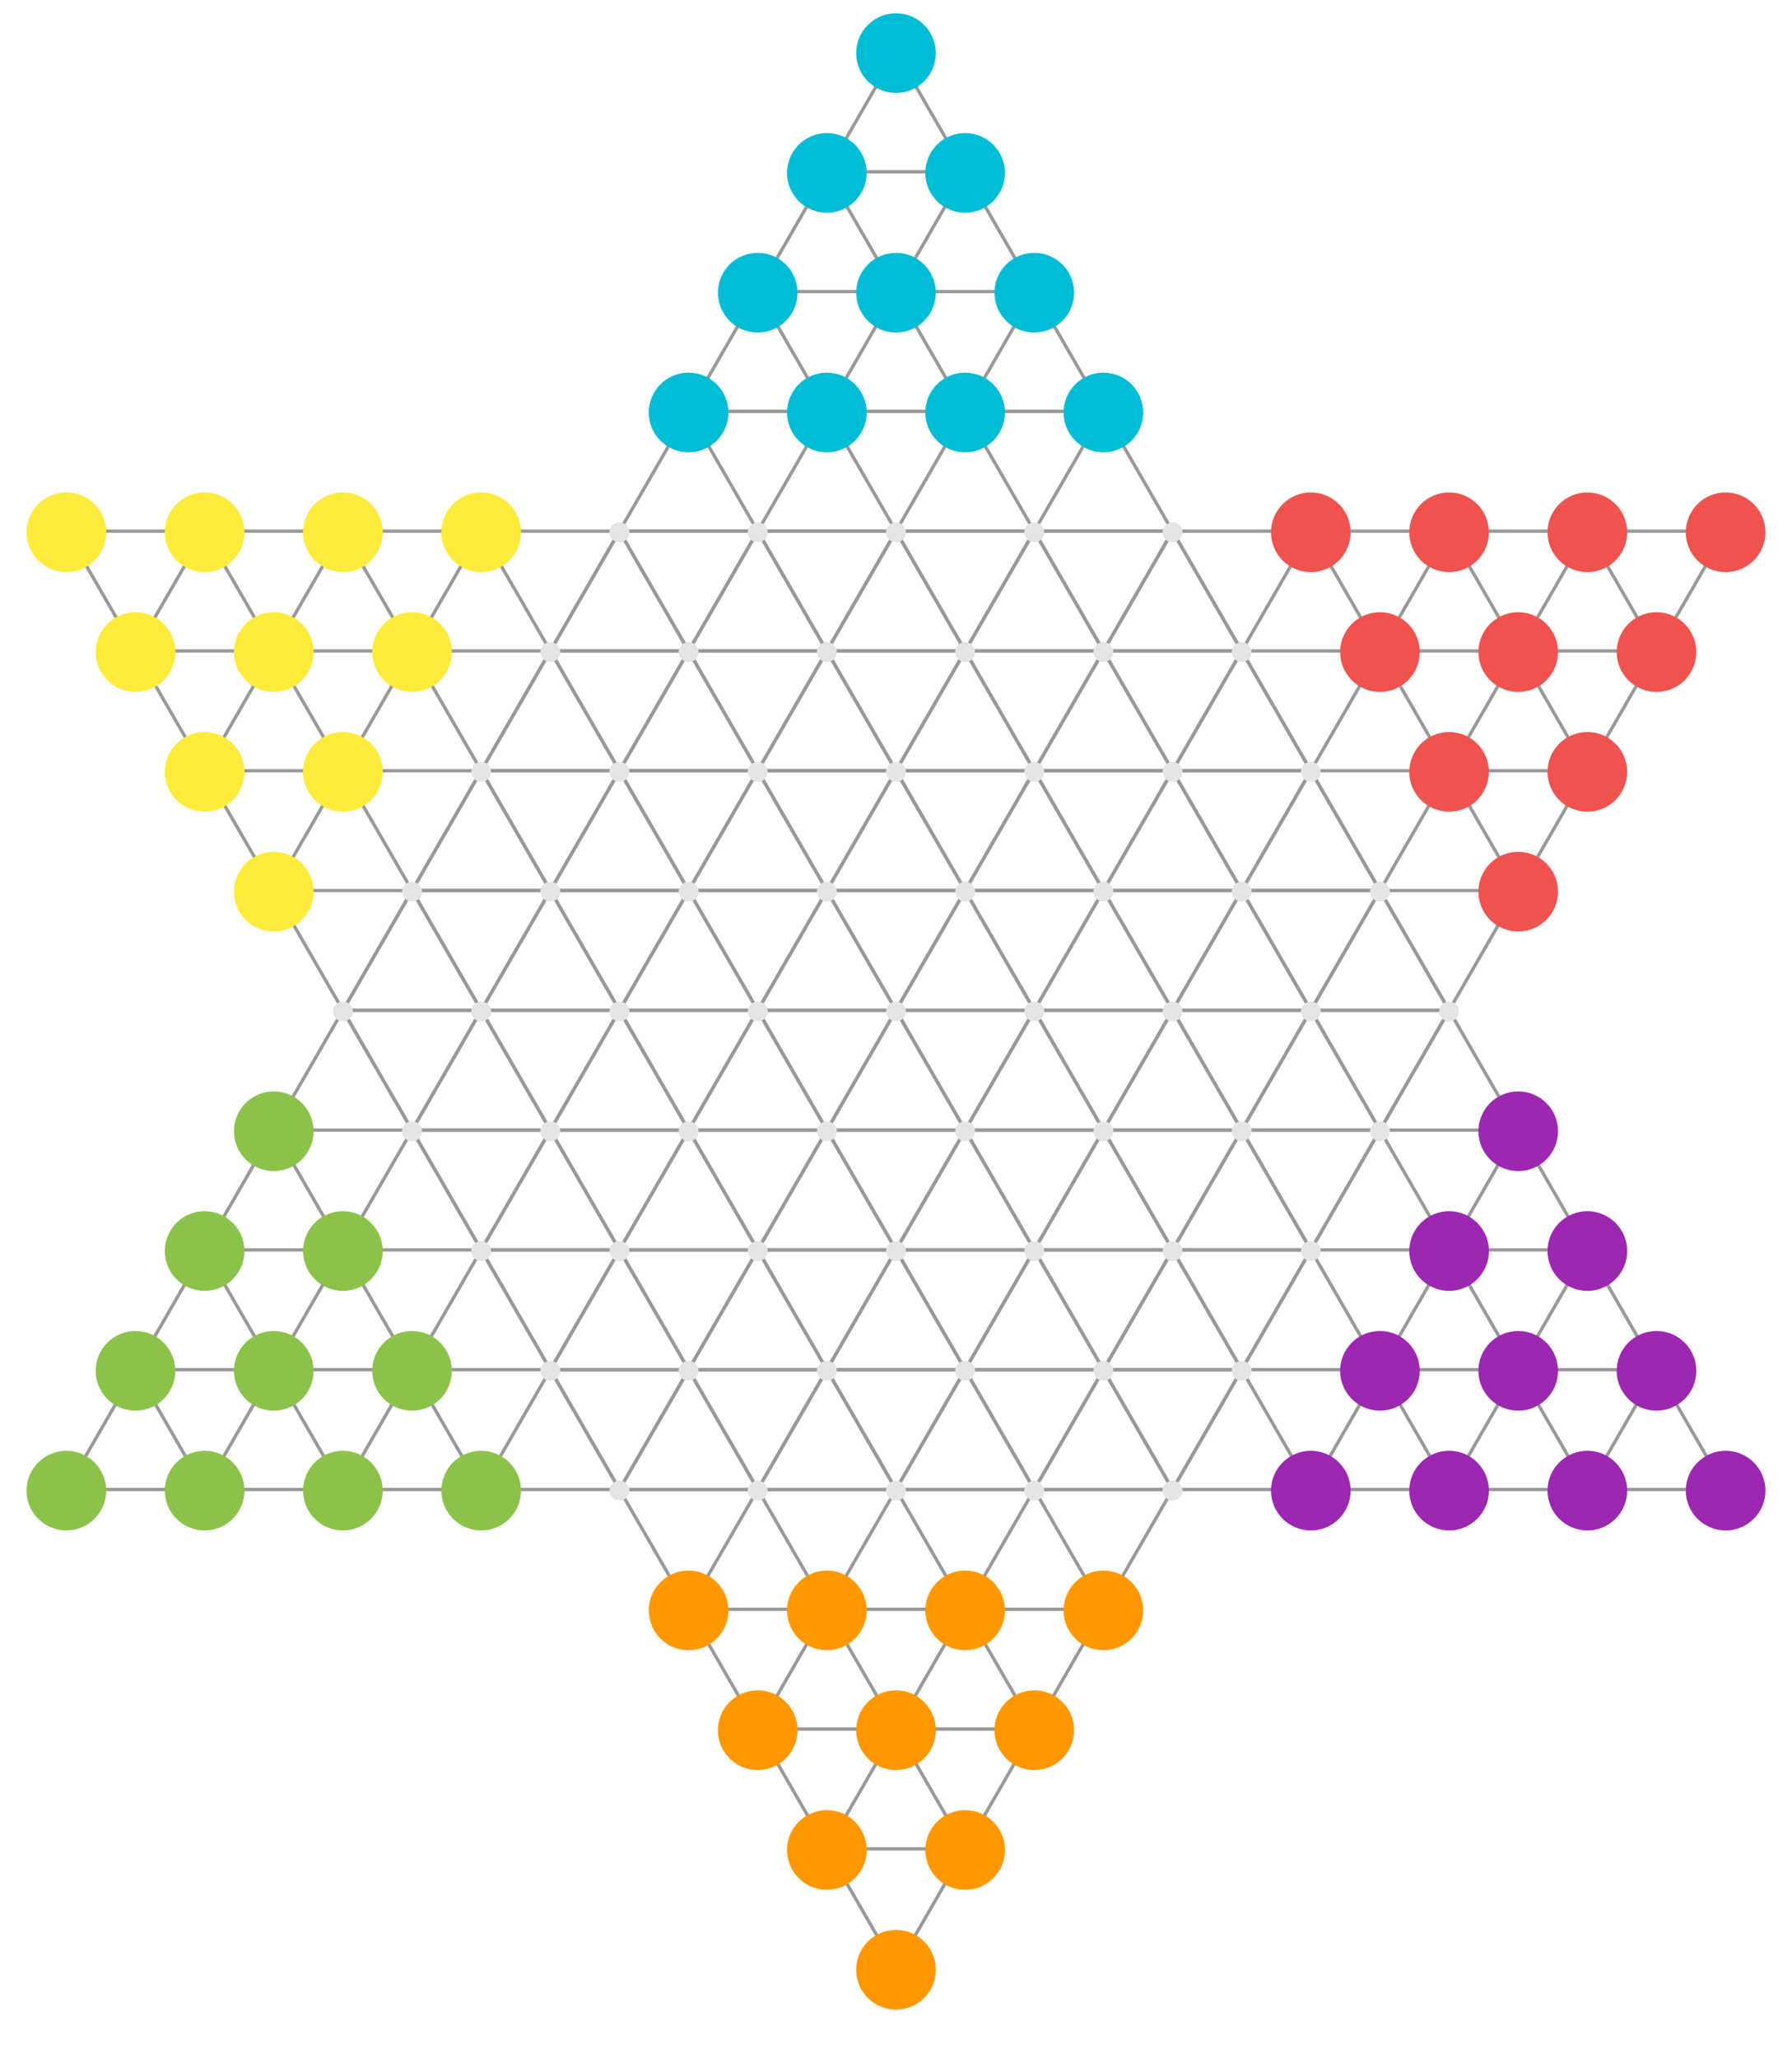 <svg viewBox="0 0 540 620" xmlns="http://www.w3.org/2000/svg"
    xmlns:xlink="http://www.w3.org/1999/xlink"><g><path d="M 20 160 l 500 0 l -250 433.013 z" fill="none" stroke="#999"></path><path d="M 61.667 160 L 40.833 196.084 L 499.167 196.084 L 478.333 160" fill="none" stroke="#999"></path><path d="M 103.333 160 L 61.667 232.169 L 478.333 232.169 L 436.667 160" fill="none" stroke="#999"></path><path d="M 145 160 L 82.5 268.253 L 457.5 268.253 L 395 160" fill="none" stroke="#999"></path><path d="M 186.667 160 L 103.333 304.338 L 436.667 304.338 L 353.333 160" fill="none" stroke="#999"></path><path d="M 228.333 160 L 124.167 340.422 L 415.833 340.422 L 311.667 160" fill="none" stroke="#999"></path><path d="M 270 160 L 145 376.506 L 395 376.506 L 270 160" fill="none" stroke="#999"></path><path d="M 311.667 160 L 165.833 412.591 L 374.167 412.591 L 228.333 160" fill="none" stroke="#999"></path><path d="M 353.333 160 L 186.667 448.675 L 353.333 448.675 L 186.667 160" fill="none" stroke="#999"></path><path d="M 395 160 L 207.5 484.76 L 332.5 484.76 L 145 160" fill="none" stroke="#999"></path><path d="M 436.667 160 L 228.333 520.844 L 311.667 520.844 L 103.333 160" fill="none" stroke="#999"></path><path d="M 478.333 160 L 249.167 556.928 L 290.833 556.928 L 61.667 160" fill="none" stroke="#999"></path></g><g transform="rotate(180, 270, 376.506) translate(0, 144.338)"><path d="M 20 160 l 500 0 l -250 433.013 z" fill="none" stroke="#999"></path><path d="M 61.667 160 L 40.833 196.084 L 499.167 196.084 L 478.333 160" fill="none" stroke="#999"></path><path d="M 103.333 160 L 61.667 232.169 L 478.333 232.169 L 436.667 160" fill="none" stroke="#999"></path><path d="M 145 160 L 82.5 268.253 L 457.5 268.253 L 395 160" fill="none" stroke="#999"></path><path d="M 186.667 160 L 103.333 304.338 L 436.667 304.338 L 353.333 160" fill="none" stroke="#999"></path><path d="M 228.333 160 L 124.167 340.422 L 415.833 340.422 L 311.667 160" fill="none" stroke="#999"></path><path d="M 270 160 L 145 376.506 L 395 376.506 L 270 160" fill="none" stroke="#999"></path><path d="M 311.667 160 L 165.833 412.591 L 374.167 412.591 L 228.333 160" fill="none" stroke="#999"></path><path d="M 353.333 160 L 186.667 448.675 L 353.333 448.675 L 186.667 160" fill="none" stroke="#999"></path><path d="M 395 160 L 207.5 484.76 L 332.5 484.76 L 145 160" fill="none" stroke="#999"></path><path d="M 436.667 160 L 228.333 520.844 L 311.667 520.844 L 103.333 160" fill="none" stroke="#999"></path><path d="M 478.333 160 L 249.167 556.928 L 290.833 556.928 L 61.667 160" fill="none" stroke="#999"></path></g><circle r="12" fill="#00BCD4" cx="270" cy="16" stroke=""></circle><circle r="20" style="fill: rgb(0, 0, 0); opacity: 0;" cx="270" cy="16"></circle><circle r="12" fill="#00BCD4" cx="249.167" cy="52.084" stroke=""></circle><circle r="20" style="fill: rgb(0, 0, 0); opacity: 0;" cx="249.167" cy="52.084"></circle><circle r="12" fill="#00BCD4" cx="290.833" cy="52.084" stroke=""></circle><circle r="20" style="fill: rgb(0, 0, 0); opacity: 0;" cx="290.833" cy="52.084"></circle><circle r="12" fill="#00BCD4" cx="228.333" cy="88.169" stroke=""></circle><circle r="20" style="fill: rgb(0, 0, 0); opacity: 0;" cx="228.333" cy="88.169"></circle><circle r="12" fill="#00BCD4" cx="270" cy="88.169" stroke=""></circle><circle r="20" style="fill: rgb(0, 0, 0); opacity: 0;" cx="270" cy="88.169"></circle><circle r="12" fill="#00BCD4" cx="311.667" cy="88.169" stroke=""></circle><circle r="20" style="fill: rgb(0, 0, 0); opacity: 0;" cx="311.667" cy="88.169"></circle><circle r="12" fill="#00BCD4" cx="207.5" cy="124.253" stroke=""></circle><circle r="20" style="fill: rgb(0, 0, 0); opacity: 0;" cx="207.5" cy="124.253"></circle><circle r="12" fill="#00BCD4" cx="249.167" cy="124.253" stroke=""></circle><circle r="20" style="fill: rgb(0, 0, 0); opacity: 0;" cx="249.167" cy="124.253"></circle><circle r="12" fill="#00BCD4" cx="290.833" cy="124.253" stroke=""></circle><circle r="20" style="fill: rgb(0, 0, 0); opacity: 0;" cx="290.833" cy="124.253"></circle><circle r="12" fill="#00BCD4" cx="332.5" cy="124.253" stroke=""></circle><circle r="20" style="fill: rgb(0, 0, 0); opacity: 0;" cx="332.5" cy="124.253"></circle><circle r="12" fill="#FFEB3B" cx="20" cy="160.338" stroke=""></circle><circle r="20" style="fill: rgb(0, 0, 0); opacity: 0;" cx="20" cy="160.338"></circle><circle r="12" fill="#FFEB3B" cx="61.667" cy="160.338" stroke=""></circle><circle r="20" style="fill: rgb(0, 0, 0); opacity: 0;" cx="61.667" cy="160.338"></circle><circle r="12" fill="#FFEB3B" cx="103.333" cy="160.338" stroke=""></circle><circle r="20" style="fill: rgb(0, 0, 0); opacity: 0;" cx="103.333" cy="160.338"></circle><circle r="12" fill="#FFEB3B" cx="145" cy="160.338" stroke=""></circle><circle r="20" style="fill: rgb(0, 0, 0); opacity: 0;" cx="145" cy="160.338"></circle><circle r="3" fill="#e5e5e5" cx="186.667" cy="160.338"></circle><circle r="20" style="fill: rgb(0, 0, 0); opacity: 0;" cx="186.667" cy="160.338"></circle><circle r="3" fill="#e5e5e5" cx="228.333" cy="160.338"></circle><circle r="20" style="fill: rgb(0, 0, 0); opacity: 0;" cx="228.333" cy="160.338"></circle><circle r="3" fill="#e5e5e5" cx="270" cy="160.338"></circle><circle r="20" style="fill: rgb(0, 0, 0); opacity: 0;" cx="270" cy="160.338"></circle><circle r="3" fill="#e5e5e5" cx="311.667" cy="160.338"></circle><circle r="20" style="fill: rgb(0, 0, 0); opacity: 0;" cx="311.667" cy="160.338"></circle><circle r="3" fill="#e5e5e5" cx="353.333" cy="160.338"></circle><circle r="20" style="fill: rgb(0, 0, 0); opacity: 0;" cx="353.333" cy="160.338"></circle><circle r="12" fill="#EF5350" cx="395" cy="160.338" stroke=""></circle><circle r="20" style="fill: rgb(0, 0, 0); opacity: 0;" cx="395" cy="160.338"></circle><circle r="12" fill="#EF5350" cx="436.667" cy="160.338" stroke=""></circle><circle r="20" style="fill: rgb(0, 0, 0); opacity: 0;" cx="436.667" cy="160.338"></circle><circle r="12" fill="#EF5350" cx="478.333" cy="160.338" stroke=""></circle><circle r="20" style="fill: rgb(0, 0, 0); opacity: 0;" cx="478.333" cy="160.338"></circle><circle r="12" fill="#EF5350" cx="520" cy="160.338" stroke=""></circle><circle r="20" style="fill: rgb(0, 0, 0); opacity: 0;" cx="520" cy="160.338"></circle><circle r="12" fill="#FFEB3B" cx="40.833" cy="196.422" stroke=""></circle><circle r="20" style="fill: rgb(0, 0, 0); opacity: 0;" cx="40.833" cy="196.422"></circle><circle r="12" fill="#FFEB3B" cx="82.5" cy="196.422" stroke=""></circle><circle r="20" style="fill: rgb(0, 0, 0); opacity: 0;" cx="82.5" cy="196.422"></circle><circle r="12" fill="#FFEB3B" cx="124.167" cy="196.422" stroke=""></circle><circle r="20" style="fill: rgb(0, 0, 0); opacity: 0;" cx="124.167" cy="196.422"></circle><circle r="3" fill="#e5e5e5" cx="165.833" cy="196.422"></circle><circle r="20" style="fill: rgb(0, 0, 0); opacity: 0;" cx="165.833" cy="196.422"></circle><circle r="3" fill="#e5e5e5" cx="207.5" cy="196.422"></circle><circle r="20" style="fill: rgb(0, 0, 0); opacity: 0;" cx="207.5" cy="196.422"></circle><circle r="3" fill="#e5e5e5" cx="249.167" cy="196.422"></circle><circle r="20" style="fill: rgb(0, 0, 0); opacity: 0;" cx="249.167" cy="196.422"></circle><circle r="3" fill="#e5e5e5" cx="290.833" cy="196.422"></circle><circle r="20" style="fill: rgb(0, 0, 0); opacity: 0;" cx="290.833" cy="196.422"></circle><circle r="3" fill="#e5e5e5" cx="332.5" cy="196.422"></circle><circle r="20" style="fill: rgb(0, 0, 0); opacity: 0;" cx="332.5" cy="196.422"></circle><circle r="3" fill="#e5e5e5" cx="374.167" cy="196.422"></circle><circle r="20" style="fill: rgb(0, 0, 0); opacity: 0;" cx="374.167" cy="196.422"></circle><circle r="12" fill="#EF5350" cx="415.833" cy="196.422" stroke=""></circle><circle r="20" style="fill: rgb(0, 0, 0); opacity: 0;" cx="415.833" cy="196.422"></circle><circle r="12" fill="#EF5350" cx="457.5" cy="196.422" stroke=""></circle><circle r="20" style="fill: rgb(0, 0, 0); opacity: 0;" cx="457.5" cy="196.422"></circle><circle r="12" fill="#EF5350" cx="499.167" cy="196.422" stroke=""></circle><circle r="20" style="fill: rgb(0, 0, 0); opacity: 0;" cx="499.167" cy="196.422"></circle><circle r="12" fill="#FFEB3B" cx="61.667" cy="232.506" stroke=""></circle><circle r="20" style="fill: rgb(0, 0, 0); opacity: 0;" cx="61.667" cy="232.506"></circle><circle r="12" fill="#FFEB3B" cx="103.333" cy="232.506" stroke=""></circle><circle r="20" style="fill: rgb(0, 0, 0); opacity: 0;" cx="103.333" cy="232.506"></circle><circle r="3" fill="#e5e5e5" cx="145" cy="232.506"></circle><circle r="20" style="fill: rgb(0, 0, 0); opacity: 0;" cx="145" cy="232.506"></circle><circle r="3" fill="#e5e5e5" cx="186.667" cy="232.506"></circle><circle r="20" style="fill: rgb(0, 0, 0); opacity: 0;" cx="186.667" cy="232.506"></circle><circle r="3" fill="#e5e5e5" cx="228.333" cy="232.506"></circle><circle r="20" style="fill: rgb(0, 0, 0); opacity: 0;" cx="228.333" cy="232.506"></circle><circle r="3" fill="#e5e5e5" cx="270" cy="232.506"></circle><circle r="20" style="fill: rgb(0, 0, 0); opacity: 0;" cx="270" cy="232.506"></circle><circle r="3" fill="#e5e5e5" cx="311.667" cy="232.506"></circle><circle r="20" style="fill: rgb(0, 0, 0); opacity: 0;" cx="311.667" cy="232.506"></circle><circle r="3" fill="#e5e5e5" cx="353.333" cy="232.506"></circle><circle r="20" style="fill: rgb(0, 0, 0); opacity: 0;" cx="353.333" cy="232.506"></circle><circle r="3" fill="#e5e5e5" cx="395" cy="232.506"></circle><circle r="20" style="fill: rgb(0, 0, 0); opacity: 0;" cx="395" cy="232.506"></circle><circle r="12" fill="#EF5350" cx="436.667" cy="232.506" stroke=""></circle><circle r="20" style="fill: rgb(0, 0, 0); opacity: 0;" cx="436.667" cy="232.506"></circle><circle r="12" fill="#EF5350" cx="478.333" cy="232.506" stroke=""></circle><circle r="20" style="fill: rgb(0, 0, 0); opacity: 0;" cx="478.333" cy="232.506"></circle><circle r="12" fill="#FFEB3B" cx="82.5" cy="268.591" stroke=""></circle><circle r="20" style="fill: rgb(0, 0, 0); opacity: 0;" cx="82.5" cy="268.591"></circle><circle r="3" fill="#e5e5e5" cx="124.167" cy="268.591"></circle><circle r="20" style="fill: rgb(0, 0, 0); opacity: 0;" cx="124.167" cy="268.591"></circle><circle r="3" fill="#e5e5e5" cx="165.833" cy="268.591"></circle><circle r="20" style="fill: rgb(0, 0, 0); opacity: 0;" cx="165.833" cy="268.591"></circle><circle r="3" fill="#e5e5e5" cx="207.5" cy="268.591"></circle><circle r="20" style="fill: rgb(0, 0, 0); opacity: 0;" cx="207.5" cy="268.591"></circle><circle r="3" fill="#e5e5e5" cx="249.167" cy="268.591"></circle><circle r="20" style="fill: rgb(0, 0, 0); opacity: 0;" cx="249.167" cy="268.591"></circle><circle r="3" fill="#e5e5e5" cx="290.833" cy="268.591"></circle><circle r="20" style="fill: rgb(0, 0, 0); opacity: 0;" cx="290.833" cy="268.591"></circle><circle r="3" fill="#e5e5e5" cx="332.5" cy="268.591"></circle><circle r="20" style="fill: rgb(0, 0, 0); opacity: 0;" cx="332.5" cy="268.591"></circle><circle r="3" fill="#e5e5e5" cx="374.167" cy="268.591"></circle><circle r="20" style="fill: rgb(0, 0, 0); opacity: 0;" cx="374.167" cy="268.591"></circle><circle r="3" fill="#e5e5e5" cx="415.833" cy="268.591"></circle><circle r="20" style="fill: rgb(0, 0, 0); opacity: 0;" cx="415.833" cy="268.591"></circle><circle r="12" fill="#EF5350" cx="457.5" cy="268.591" stroke=""></circle><circle r="20" style="fill: rgb(0, 0, 0); opacity: 0;" cx="457.5" cy="268.591"></circle><circle r="3" fill="#e5e5e5" cx="103.333" cy="304.675"></circle><circle r="20" style="fill: rgb(0, 0, 0); opacity: 0;" cx="103.333" cy="304.675"></circle><circle r="3" fill="#e5e5e5" cx="145" cy="304.675"></circle><circle r="20" style="fill: rgb(0, 0, 0); opacity: 0;" cx="145" cy="304.675"></circle><circle r="3" fill="#e5e5e5" cx="186.667" cy="304.675"></circle><circle r="20" style="fill: rgb(0, 0, 0); opacity: 0;" cx="186.667" cy="304.675"></circle><circle r="3" fill="#e5e5e5" cx="228.333" cy="304.675"></circle><circle r="20" style="fill: rgb(0, 0, 0); opacity: 0;" cx="228.333" cy="304.675"></circle><circle r="3" fill="#e5e5e5" cx="270" cy="304.675"></circle><circle r="20" style="fill: rgb(0, 0, 0); opacity: 0;" cx="270" cy="304.675"></circle><circle r="3" fill="#e5e5e5" cx="311.667" cy="304.675"></circle><circle r="20" style="fill: rgb(0, 0, 0); opacity: 0;" cx="311.667" cy="304.675"></circle><circle r="3" fill="#e5e5e5" cx="353.333" cy="304.675"></circle><circle r="20" style="fill: rgb(0, 0, 0); opacity: 0;" cx="353.333" cy="304.675"></circle><circle r="3" fill="#e5e5e5" cx="395" cy="304.675"></circle><circle r="20" style="fill: rgb(0, 0, 0); opacity: 0;" cx="395" cy="304.675"></circle><circle r="3" fill="#e5e5e5" cx="436.667" cy="304.675"></circle><circle r="20" style="fill: rgb(0, 0, 0); opacity: 0;" cx="436.667" cy="304.675"></circle><circle r="12" fill="#8BC34A" cx="82.5" cy="340.76" stroke=""></circle><circle r="20" style="fill: rgb(0, 0, 0); opacity: 0;" cx="82.5" cy="340.76"></circle><circle r="3" fill="#e5e5e5" cx="124.167" cy="340.76"></circle><circle r="20" style="fill: rgb(0, 0, 0); opacity: 0;" cx="124.167" cy="340.76"></circle><circle r="3" fill="#e5e5e5" cx="165.833" cy="340.76"></circle><circle r="20" style="fill: rgb(0, 0, 0); opacity: 0;" cx="165.833" cy="340.76"></circle><circle r="3" fill="#e5e5e5" cx="207.5" cy="340.76"></circle><circle r="20" style="fill: rgb(0, 0, 0); opacity: 0;" cx="207.5" cy="340.76"></circle><circle r="3" fill="#e5e5e5" cx="249.167" cy="340.76"></circle><circle r="20" style="fill: rgb(0, 0, 0); opacity: 0;" cx="249.167" cy="340.76"></circle><circle r="3" fill="#e5e5e5" cx="290.833" cy="340.76"></circle><circle r="20" style="fill: rgb(0, 0, 0); opacity: 0;" cx="290.833" cy="340.76"></circle><circle r="3" fill="#e5e5e5" cx="332.5" cy="340.76"></circle><circle r="20" style="fill: rgb(0, 0, 0); opacity: 0;" cx="332.5" cy="340.76"></circle><circle r="3" fill="#e5e5e5" cx="374.167" cy="340.76"></circle><circle r="20" style="fill: rgb(0, 0, 0); opacity: 0;" cx="374.167" cy="340.76"></circle><circle r="3" fill="#e5e5e5" cx="415.833" cy="340.76"></circle><circle r="20" style="fill: rgb(0, 0, 0); opacity: 0;" cx="415.833" cy="340.76"></circle><circle r="12" fill="#9C27B0" cx="457.5" cy="340.76" stroke=""></circle><circle r="20" style="fill: rgb(0, 0, 0); opacity: 0;" cx="457.5" cy="340.76"></circle><circle r="12" fill="#8BC34A" cx="61.667" cy="376.844" stroke=""></circle><circle r="20" style="fill: rgb(0, 0, 0); opacity: 0;" cx="61.667" cy="376.844"></circle><circle r="12" fill="#8BC34A" cx="103.333" cy="376.844" stroke=""></circle><circle r="20" style="fill: rgb(0, 0, 0); opacity: 0;" cx="103.333" cy="376.844"></circle><circle r="3" fill="#e5e5e5" cx="145" cy="376.844"></circle><circle r="20" style="fill: rgb(0, 0, 0); opacity: 0;" cx="145" cy="376.844"></circle><circle r="3" fill="#e5e5e5" cx="186.667" cy="376.844"></circle><circle r="20" style="fill: rgb(0, 0, 0); opacity: 0;" cx="186.667" cy="376.844"></circle><circle r="3" fill="#e5e5e5" cx="228.333" cy="376.844"></circle><circle r="20" style="fill: rgb(0, 0, 0); opacity: 0;" cx="228.333" cy="376.844"></circle><circle r="3" fill="#e5e5e5" cx="270" cy="376.844"></circle><circle r="20" style="fill: rgb(0, 0, 0); opacity: 0;" cx="270" cy="376.844"></circle><circle r="3" fill="#e5e5e5" cx="311.667" cy="376.844"></circle><circle r="20" style="fill: rgb(0, 0, 0); opacity: 0;" cx="311.667" cy="376.844"></circle><circle r="3" fill="#e5e5e5" cx="353.333" cy="376.844"></circle><circle r="20" style="fill: rgb(0, 0, 0); opacity: 0;" cx="353.333" cy="376.844"></circle><circle r="3" fill="#e5e5e5" cx="395" cy="376.844"></circle><circle r="20" style="fill: rgb(0, 0, 0); opacity: 0;" cx="395" cy="376.844"></circle><circle r="12" fill="#9C27B0" cx="436.667" cy="376.844" stroke=""></circle><circle r="20" style="fill: rgb(0, 0, 0); opacity: 0;" cx="436.667" cy="376.844"></circle><circle r="12" fill="#9C27B0" cx="478.333" cy="376.844" stroke=""></circle><circle r="20" style="fill: rgb(0, 0, 0); opacity: 0;" cx="478.333" cy="376.844"></circle><circle r="12" fill="#8BC34A" cx="40.833" cy="412.928" stroke=""></circle><circle r="20" style="fill: rgb(0, 0, 0); opacity: 0;" cx="40.833" cy="412.928"></circle><circle r="12" fill="#8BC34A" cx="82.5" cy="412.928" stroke=""></circle><circle r="20" style="fill: rgb(0, 0, 0); opacity: 0;" cx="82.5" cy="412.928"></circle><circle r="12" fill="#8BC34A" cx="124.167" cy="412.928" stroke=""></circle><circle r="20" style="fill: rgb(0, 0, 0); opacity: 0;" cx="124.167" cy="412.928"></circle><circle r="3" fill="#e5e5e5" cx="165.833" cy="412.928"></circle><circle r="20" style="fill: rgb(0, 0, 0); opacity: 0;" cx="165.833" cy="412.928"></circle><circle r="3" fill="#e5e5e5" cx="207.5" cy="412.928"></circle><circle r="20" style="fill: rgb(0, 0, 0); opacity: 0;" cx="207.5" cy="412.928"></circle><circle r="3" fill="#e5e5e5" cx="249.167" cy="412.928"></circle><circle r="20" style="fill: rgb(0, 0, 0); opacity: 0;" cx="249.167" cy="412.928"></circle><circle r="3" fill="#e5e5e5" cx="290.833" cy="412.928"></circle><circle r="20" style="fill: rgb(0, 0, 0); opacity: 0;" cx="290.833" cy="412.928"></circle><circle r="3" fill="#e5e5e5" cx="332.5" cy="412.928"></circle><circle r="20" style="fill: rgb(0, 0, 0); opacity: 0;" cx="332.5" cy="412.928"></circle><circle r="3" fill="#e5e5e5" cx="374.167" cy="412.928"></circle><circle r="20" style="fill: rgb(0, 0, 0); opacity: 0;" cx="374.167" cy="412.928"></circle><circle r="12" fill="#9C27B0" cx="415.833" cy="412.928" stroke=""></circle><circle r="20" style="fill: rgb(0, 0, 0); opacity: 0;" cx="415.833" cy="412.928"></circle><circle r="12" fill="#9C27B0" cx="457.5" cy="412.928" stroke=""></circle><circle r="20" style="fill: rgb(0, 0, 0); opacity: 0;" cx="457.5" cy="412.928"></circle><circle r="12" fill="#9C27B0" cx="499.167" cy="412.928" stroke=""></circle><circle r="20" style="fill: rgb(0, 0, 0); opacity: 0;" cx="499.167" cy="412.928"></circle><circle r="12" fill="#8BC34A" cx="20" cy="449.013" stroke=""></circle><circle r="20" style="fill: rgb(0, 0, 0); opacity: 0;" cx="20" cy="449.013"></circle><circle r="12" fill="#8BC34A" cx="61.667" cy="449.013" stroke=""></circle><circle r="20" style="fill: rgb(0, 0, 0); opacity: 0;" cx="61.667" cy="449.013"></circle><circle r="12" fill="#8BC34A" cx="103.333" cy="449.013" stroke=""></circle><circle r="20" style="fill: rgb(0, 0, 0); opacity: 0;" cx="103.333" cy="449.013"></circle><circle r="12" fill="#8BC34A" cx="145" cy="449.013" stroke=""></circle><circle r="20" style="fill: rgb(0, 0, 0); opacity: 0;" cx="145" cy="449.013"></circle><circle r="3" fill="#e5e5e5" cx="186.667" cy="449.013"></circle><circle r="20" style="fill: rgb(0, 0, 0); opacity: 0;" cx="186.667" cy="449.013"></circle><circle r="3" fill="#e5e5e5" cx="228.333" cy="449.013"></circle><circle r="20" style="fill: rgb(0, 0, 0); opacity: 0;" cx="228.333" cy="449.013"></circle><circle r="3" fill="#e5e5e5" cx="270" cy="449.013"></circle><circle r="20" style="fill: rgb(0, 0, 0); opacity: 0;" cx="270" cy="449.013"></circle><circle r="3" fill="#e5e5e5" cx="311.667" cy="449.013"></circle><circle r="20" style="fill: rgb(0, 0, 0); opacity: 0;" cx="311.667" cy="449.013"></circle><circle r="3" fill="#e5e5e5" cx="353.333" cy="449.013"></circle><circle r="20" style="fill: rgb(0, 0, 0); opacity: 0;" cx="353.333" cy="449.013"></circle><circle r="12" fill="#9C27B0" cx="395" cy="449.013" stroke=""></circle><circle r="20" style="fill: rgb(0, 0, 0); opacity: 0;" cx="395" cy="449.013"></circle><circle r="12" fill="#9C27B0" cx="436.667" cy="449.013" stroke=""></circle><circle r="20" style="fill: rgb(0, 0, 0); opacity: 0;" cx="436.667" cy="449.013"></circle><circle r="12" fill="#9C27B0" cx="478.333" cy="449.013" stroke=""></circle><circle r="20" style="fill: rgb(0, 0, 0); opacity: 0;" cx="478.333" cy="449.013"></circle><circle r="12" fill="#9C27B0" cx="520" cy="449.013" stroke=""></circle><circle r="20" style="fill: rgb(0, 0, 0); opacity: 0;" cx="520" cy="449.013"></circle><circle r="12" fill="#FF9800" cx="207.5" cy="485.097" stroke=""></circle><circle r="20" style="fill: rgb(0, 0, 0); opacity: 0;" cx="207.5" cy="485.097"></circle><circle r="12" fill="#FF9800" cx="249.167" cy="485.097" stroke=""></circle><circle r="20" style="fill: rgb(0, 0, 0); opacity: 0;" cx="249.167" cy="485.097"></circle><circle r="12" fill="#FF9800" cx="290.833" cy="485.097" stroke=""></circle><circle r="20" style="fill: rgb(0, 0, 0); opacity: 0;" cx="290.833" cy="485.097"></circle><circle r="12" fill="#FF9800" cx="332.5" cy="485.097" stroke=""></circle><circle r="20" style="fill: rgb(0, 0, 0); opacity: 0;" cx="332.5" cy="485.097"></circle><circle r="12" fill="#FF9800" cx="228.333" cy="521.181" stroke=""></circle><circle r="20" style="fill: rgb(0, 0, 0); opacity: 0;" cx="228.333" cy="521.181"></circle><circle r="12" fill="#FF9800" cx="270" cy="521.181" stroke=""></circle><circle r="20" style="fill: rgb(0, 0, 0); opacity: 0;" cx="270" cy="521.181"></circle><circle r="12" fill="#FF9800" cx="311.667" cy="521.181" stroke=""></circle><circle r="20" style="fill: rgb(0, 0, 0); opacity: 0;" cx="311.667" cy="521.181"></circle><circle r="12" fill="#FF9800" cx="249.167" cy="557.266" stroke=""></circle><circle r="20" style="fill: rgb(0, 0, 0); opacity: 0;" cx="249.167" cy="557.266"></circle><circle r="12" fill="#FF9800" cx="290.833" cy="557.266" stroke=""></circle><circle r="20" style="fill: rgb(0, 0, 0); opacity: 0;" cx="290.833" cy="557.266"></circle><circle r="12" fill="#FF9800" cx="270" cy="593.35" stroke=""></circle><circle r="20" style="fill: rgb(0, 0, 0); opacity: 0;" cx="270" cy="593.35"></circle></svg>
